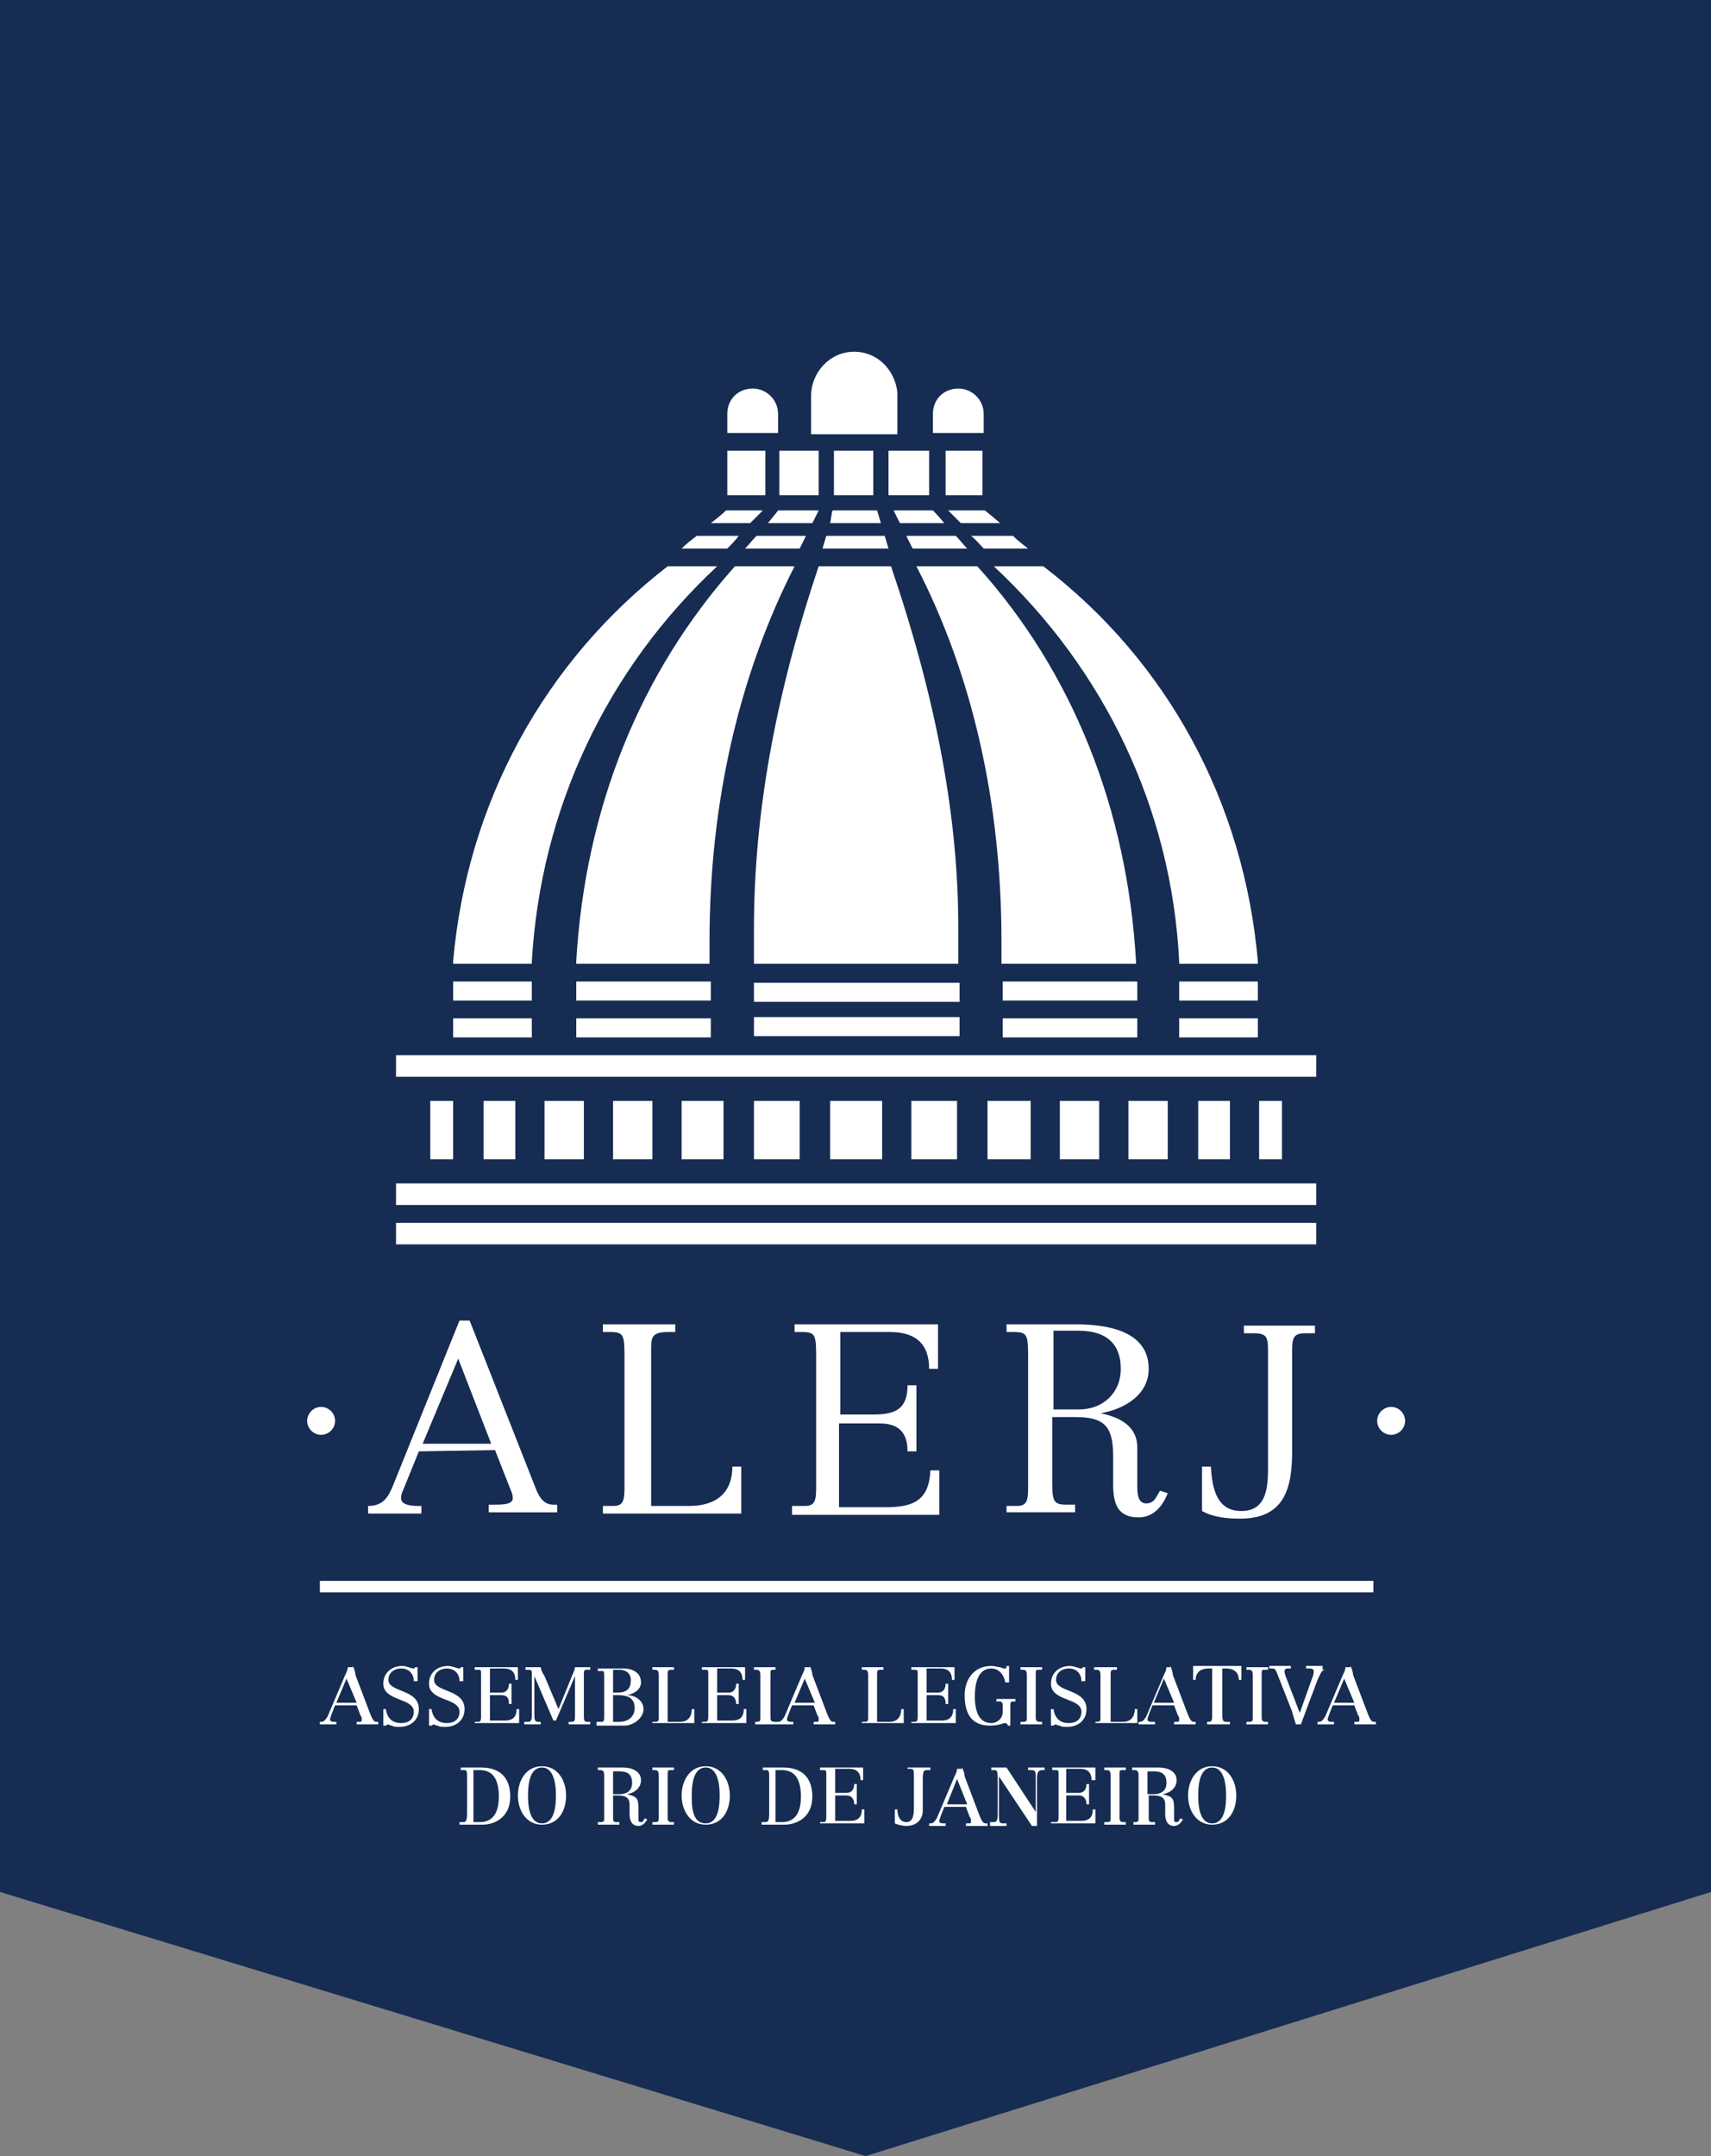 <?xml version="1.0" encoding="utf-8"?>
<!-- Generator: Adobe Illustrator 19.1.0, SVG Export Plug-In . SVG Version: 6.00 Build 0)  -->
<svg version="1.1" id="Layer_1" xmlns="http://www.w3.org/2000/svg" xmlns:xlink="http://www.w3.org/1999/xlink" x="0px" y="0px"
	 viewBox="0 0 134.8 169.8" enable-background="new 0 0 134.8 169.8" xml:space="preserve">
<rect x="0" y="0" width="134.8" height="169.8" fill="#808080" stroke="none"/>
<g>
	<polygon fill="#162C53" points="68.2,169.8 134.8,149 134.8,0 0,0 0,149 	"/>
	<g>
		<g>
			<rect x="99.2" y="86.7" fill="#FFFFFF" width="1.8" height="4.6"/>
			<rect x="33.9" y="86.7" fill="#FFFFFF" width="1.8" height="4.6"/>
			<rect x="70" y="35.5" fill="#FFFFFF" width="3.2" height="3.5"/>
			<path fill="#FFFFFF" d="M109.6,113c-0.6,0-1.1-0.5-1.1-1.1c0-0.6,0.5-1.1,1.1-1.1c0.6,0,1.1,0.5,1.1,1.1
				C110.7,112.5,110.2,113,109.6,113"/>
			<path fill="#FFFFFF" d="M25.3,113c-0.6,0-1.1-0.5-1.1-1.1c0-0.6,0.5-1.1,1.1-1.1c0.6,0,1.1,0.5,1.1,1.1
				C26.4,112.5,25.9,113,25.3,113"/>
			<rect x="31.2" y="96.3" fill="#FFFFFF" width="72.5" height="1.7"/>
			<rect x="25.2" y="124.5" fill="#FFFFFF" width="83" height="0.9"/>
			<rect x="94.4" y="86.7" fill="#FFFFFF" width="2.5" height="4.6"/>
			<rect x="88.9" y="86.7" fill="#FFFFFF" width="3.1" height="4.6"/>
			<rect x="83.5" y="86.7" fill="#FFFFFF" width="3.1" height="4.6"/>
			<rect x="77.8" y="86.7" fill="#FFFFFF" width="3.4" height="4.6"/>
			<rect x="71.8" y="86.7" fill="#FFFFFF" width="3.6" height="4.6"/>
			<rect x="65.4" y="86.7" fill="#FFFFFF" width="4.1" height="4.6"/>
			<rect x="59.4" y="86.7" fill="#FFFFFF" width="3.6" height="4.6"/>
			<rect x="53.7" y="86.7" fill="#FFFFFF" width="3.3" height="4.6"/>
			<rect x="48.3" y="86.7" fill="#FFFFFF" width="3.1" height="4.6"/>
			<rect x="42.9" y="86.7" fill="#FFFFFF" width="3.1" height="4.6"/>
			<rect x="38.1" y="86.7" fill="#FFFFFF" width="2.5" height="4.6"/>
			<path fill="#FFFFFF" d="M75.6,78.9H59.4v-1.5h16.2V78.9z M75.6,81.6H59.4v-1.5h16.2V81.6z"/>
			<path fill="#FFFFFF" d="M89.6,78.8H79v-1.5h10.6V78.8z M89.6,81.7H79v-1.5h10.6V81.7z"/>
			<path fill="#FFFFFF" d="M99.1,78.8h-6.2v-1.5h6.2V78.8z M99.1,81.7h-6.2v-1.5l6.2,0V81.7z"/>
			<path fill="#FFFFFF" d="M41.9,78.8h-6.2v-1.5h6.2V78.8z M41.9,81.7h-6.2v-1.5h6.2V81.7z"/>
			<path fill="#FFFFFF" d="M70.2,44.6c3.6,10.6,5.3,19.8,5.3,28.5c0,0.9,0,1.8,0,2.6l0,0.2H59.4v-0.2c0-0.9,0-1.8,0-2.6
				c0-9,1.7-18.4,5.1-28.5H70.2z"/>
			<path fill="#FFFFFF" d="M77,44.6c7.5,8.3,11.8,19.1,12.5,31.1l0,0.2H78.9l0-0.2c0-0.5,0-1.1,0-1.6c0-10.9-2.3-21-6.7-29.5H77z"/>
			<path fill="#FFFFFF" d="M82.2,44.6c9.8,7.5,15.8,18.6,16.9,31.1l0,0.2h-6.2l0-0.2c-0.6-12-5.9-23-14.6-31.1L82.2,44.6z"/>
			<rect x="31.2" y="93.2" fill="#FFFFFF" width="72.5" height="1.7"/>
			<rect x="31.2" y="83.1" fill="#FFFFFF" width="72.5" height="1.7"/>
			<rect x="57.3" y="35.5" fill="#FFFFFF" width="3" height="3.5"/>
			<rect x="61.4" y="35.5" fill="#FFFFFF" width="3.1" height="3.5"/>
			<rect x="74.5" y="35.5" fill="#FFFFFF" width="2.9" height="3.5"/>
			<rect x="65.7" y="35.5" fill="#FFFFFF" width="3.1" height="3.5"/>
			<path fill="#FFFFFF" d="M63.9,34.2l6.8,0l0-3.3c-0.2-1.8-1.6-3.2-3.4-3.2c-1.9,0-3.4,1.6-3.4,3.5L63.9,34.2z"/>
			<path fill="#FFFFFF" d="M73.5,32.6c0-1.2,0.9-2,2-2c1.1,0,2,0.9,2,2v1.5h-4V32.6z"/>
			<path fill="#FFFFFF" d="M57.3,32.6c0-1.2,0.9-2,2-2c1.1,0,2,0.9,2,2v1.5h-4L57.3,32.6z"/>
			<path fill="#FFFFFF" d="M33,114.3l-1.3,3.2c-0.1,0.2-0.1,0.4-0.1,0.5c0,0.5,0.7,0.6,1.4,0.6h0.2v0.6h-4.2v-0.6
				c1.2,0,1.6-0.7,2-1.7l5.2-12.9h0.8l5.2,13.2c0.3,0.8,0.7,1.3,1.4,1.3h0.3v0.6l-5.4,0v-0.6H39c0.5,0,1.4,0,1.4-0.5
				c0-0.3-0.1-0.5-0.3-1l-1.1-2.8L33,114.3z M38.7,113.7l-2.6-6.7l-2.8,6.7L38.7,113.7z"/>
			<path fill="#FFFFFF" d="M53.2,104.3v0.6h-0.6c-1.3,0-1.3,0.5-1.3,1.4l0,12.3h3c2.2,0,3.4-1.1,3.4-3.1h0.7v3.7l-10.9,0v-0.6h0.8
				c0.8,0,0.9-0.4,0.9-1.5l0-9.9c0-2.1,0-2.3-1.2-2.3h-0.5v-0.6L53.2,104.3z"/>
			<path fill="#FFFFFF" d="M62.6,118.6h0.8c0.8,0,0.9-0.4,0.9-1.5l0-9.9c0-2.1,0-2.3-1.2-2.3h-0.5v-0.6l11.3,0l0,3.5h-0.7
				c0-2-1.1-2.9-3.1-2.9l-3.9,0v6.5l2.6,0c1.7,0,2.7-0.4,2.7-2.3h0.7v5.2h-0.7c0-2-1.3-2.2-2.3-2.2h-3.1l0,6.6h3.7
				c2.1,0,3.4-0.5,3.5-2.9h0.7v3.5l-11.6,0V118.6z"/>
			<path fill="#FFFFFF" d="M79.3,118.6h0.8c0.8,0,0.9-0.4,0.9-1.5l0-9.9c0-2.1,0-2.3-1.2-2.3h-0.5v-0.6h5.5c2.4,0,5.7,0.5,5.7,3.5
				c0,2.1-2,3.2-3.8,3.5v0c1.5,0.3,2.9,1,2.9,2.7v3c0,0.5,0,1.4,0.7,1.4c0.7,0,0.8-0.6,1.1-1l0.6,0.2c-0.4,1-1.1,1.9-2.3,1.9
				c-1.6,0-2-1-2-2.6v-2.2c0-2.4-0.7-3.1-3-3.1l-1.8,0l0,5.1c0,1.5,0.1,1.8,1.1,1.8l0.7,0v0.6l-5.4,0V118.6z M83,111h2
				c1.9,0,3.3-1.3,3.3-3.2c0-2.1-1.3-3-3.3-3l-2,0V111z"/>
			<path fill="#FFFFFF" d="M94.7,115.5h0.7c0.1,2,0.6,3.5,2.4,3.5c1.9,0,2.1-1.7,2.1-3.3l0-9.1c0-1.2,0-1.6-1.1-1.6h-0.8v-0.6l5.6,0
				v0.6h-0.8c-1,0-1,0.5-1,1.6v7.7c0,2.9-0.6,5.3-4.1,5.3c-1,0-2.1-0.1-3-0.6V115.5z"/>
			<path fill="#FFFFFF" d="M27.8,131.2c0.1,0.2,0.2,0.5,0.2,0.7l1.1,2.9c0.3,0.8,0.4,0.8,0.6,0.8h0.1v0.2h-1.7v-0.2h0.1
				c0.3,0,0.3,0,0.3-0.2c0-0.1,0-0.2-0.1-0.3l-0.3-0.8h-1.7l-0.2,0.5c-0.1,0.3-0.2,0.5-0.2,0.6c0,0.2,0.2,0.2,0.4,0.2h0.1v0.2h-1.3
				v-0.2h0.1c0.2,0,0.3-0.1,0.5-0.4l1.4-3.3c0.1-0.2,0.2-0.4,0.2-0.6H27.8z M28.1,134.1l-0.8-1.9l-0.8,1.9H28.1z"/>
			<path fill="#FFFFFF" d="M32.8,132.4h-0.2c0-0.6-0.4-1-1-1c-0.5,0-1,0.3-1,0.9c0,1,2.4,0.7,2.4,2.3c0,0.9-0.7,1.4-1.5,1.4
				c-0.3,0-0.5,0-0.6-0.1c-0.2,0-0.3-0.1-0.3-0.1c-0.1,0-0.2,0.1-0.2,0.1h-0.2v-1.3h0.2c0.1,0.7,0.5,1.1,1.2,1.1c0.6,0,1-0.3,1-0.9
				c0-1.1-2.4-0.8-2.4-2.2c0-0.9,0.7-1.4,1.5-1.4c0.3,0,0.7,0.2,0.9,0.2c0.1,0,0.1-0.1,0.1-0.1h0.2V132.4z"/>
			<path fill="#FFFFFF" d="M36.4,132.4h-0.2c0-0.6-0.4-1-1-1c-0.5,0-1,0.3-1,0.9c0,1,2.4,0.7,2.4,2.3c0,0.9-0.7,1.4-1.5,1.4
				c-0.3,0-0.5,0-0.6-0.1c-0.2,0-0.3-0.1-0.3-0.1c-0.1,0-0.2,0.1-0.2,0.1h-0.2v-1.3H34c0.1,0.7,0.5,1.1,1.2,1.1c0.6,0,1-0.3,1-0.9
				c0-1.1-2.4-0.8-2.4-2.2c0-0.9,0.7-1.4,1.5-1.4c0.3,0,0.7,0.2,0.9,0.2c0.1,0,0.1-0.1,0.1-0.1h0.2V132.4z"/>
			<path fill="#FFFFFF" d="M37.3,135.6h0.3c0.2,0,0.3,0,0.3-0.4v-3.3c0-0.4,0-0.4-0.3-0.4h-0.2v-0.2h3.4v1h-0.2
				c0-0.6-0.3-0.9-0.9-0.9h-1.1v1.9h0.9c0.4,0,0.6-0.3,0.6-0.7h0.2v1.6h-0.2c0-0.4-0.1-0.7-0.6-0.7h-0.9v2h1.2
				c0.6,0,0.9-0.3,0.9-0.9h0.2v1.1h-3.5V135.6z"/>
			<path fill="#FFFFFF" d="M41.4,135.6h0.2c0.3,0,0.3-0.2,0.3-0.7v-3.1c0-0.2,0-0.3-0.3-0.3h-0.2v-0.2h1.2c0,0.1,0.1,0.4,0.3,0.7
				l1.1,2.6l1.1-2.7c0.1-0.2,0.2-0.5,0.2-0.6h1.2v0.2h-0.3c-0.2,0-0.2,0.1-0.2,0.4v3.1c0,0.5,0,0.6,0.3,0.6h0.2v0.2h-1.7v-0.2h0.2
				c0.3,0,0.3-0.1,0.3-0.6v-3h0l-1.5,3.5h-0.2l-1.5-3.5h0v2.9c0,0.5,0,0.7,0.3,0.7h0.2v0.2h-1.3V135.6z"/>
			<path fill="#FFFFFF" d="M47.1,135.6h0.3c0.2,0,0.2-0.1,0.2-0.6v-2.8c0-0.6,0-0.6-0.2-0.6h-0.3v-0.2h2c0.7,0,1.4,0.3,1.4,1.1
				c0,0.6-0.6,0.9-1.1,1v0c0.6,0,1.3,0.4,1.3,1.1c0,0.7-0.8,1.3-1.5,1.3h-2.2V135.6z M48.3,133.3h0.3c0.8,0,1.1-0.3,1.1-1
				c0-0.6-0.5-0.8-0.9-0.8h-0.5V133.3z M48.3,135.6h0.5c0.7,0,1.2-0.4,1.2-1.1c0-0.8-0.6-1-1.3-1h-0.4V135.6z"/>
			<path fill="#FFFFFF" d="M51.4,135.6h0.2c0.3,0,0.3-0.1,0.3-0.3v-3.4c0-0.3-0.1-0.4-0.3-0.4h-0.2v-0.2h1.7v0.2h-0.2
				c-0.3,0-0.3,0.1-0.3,0.4v3.7h1c0.5,0,0.9-0.3,0.9-1h0.2v1.1h-3.3V135.6z"/>
			<path fill="#FFFFFF" d="M55.2,135.6h0.3c0.2,0,0.3,0,0.3-0.4v-3.3c0-0.4,0-0.4-0.3-0.4h-0.2v-0.2h3.4v1h-0.2
				c0-0.6-0.3-0.9-0.9-0.9h-1.1v1.9h0.9c0.4,0,0.6-0.3,0.6-0.7h0.2v1.6H58c0-0.4-0.2-0.7-0.6-0.7h-0.9v2h1.2c0.6,0,0.9-0.3,0.9-0.9
				h0.2v1.1h-3.5V135.6z"/>
			<path fill="#FFFFFF" d="M59.4,135.6h0.2c0.3,0,0.3-0.1,0.3-0.3v-3.4c0-0.3-0.1-0.4-0.3-0.4h-0.2v-0.2h1.7v0.2H61
				c-0.3,0-0.3,0-0.3,0.4v3.4c0,0.2,0.1,0.3,0.3,0.3h0.2v0.2h-1.7V135.6z"/>
			<path fill="#FFFFFF" d="M63.8,131.2c0.1,0.2,0.2,0.5,0.2,0.7l1.1,2.9c0.3,0.8,0.4,0.8,0.6,0.8h0.1v0.2h-1.7v-0.2h0.1
				c0.3,0,0.3,0,0.3-0.2c0-0.1,0-0.2-0.1-0.3l-0.3-0.8h-1.7l-0.2,0.5c-0.1,0.3-0.2,0.5-0.2,0.6c0,0.2,0.2,0.2,0.4,0.2h0.1v0.2h-1.3
				v-0.2h0.1c0.2,0,0.3-0.1,0.5-0.4l1.4-3.3c0.1-0.2,0.2-0.4,0.2-0.6H63.8z M64.2,134.1l-0.8-1.9l-0.8,1.9H64.2z"/>
			<path fill="#FFFFFF" d="M67.9,135.6h0.2c0.3,0,0.3-0.1,0.3-0.3v-3.4c0-0.3-0.1-0.4-0.3-0.4h-0.2v-0.2h1.7v0.2h-0.2
				c-0.3,0-0.3,0.1-0.3,0.4v3.7h1c0.5,0,0.9-0.3,0.9-1h0.2v1.1h-3.3V135.6z"/>
			<path fill="#FFFFFF" d="M71.7,135.6H72c0.2,0,0.3,0,0.3-0.4v-3.3c0-0.4,0-0.4-0.3-0.4h-0.2v-0.2h3.4v1H75c0-0.6-0.3-0.9-0.9-0.9
				H73v1.9h0.9c0.4,0,0.6-0.3,0.6-0.7h0.2v1.6h-0.2c0-0.4-0.1-0.7-0.6-0.7H73v2h1.2c0.6,0,0.9-0.3,0.9-0.9h0.2v1.1h-3.5V135.6z"/>
			<path fill="#FFFFFF" d="M79.4,132.5h-0.2c-0.1-0.6-0.5-1.1-1.1-1.1c-1.1,0-1.3,1.3-1.3,2.2c0,0.9,0.2,2.1,1.3,2.1
				c0.4,0,0.9-0.3,0.9-0.9v-0.5c0-0.2-0.1-0.3-0.2-0.3h-0.3v-0.2H80v0.2h-0.2c-0.2,0-0.2,0.1-0.2,0.4v1.5h-0.2
				c0-0.1-0.1-0.2-0.2-0.2c-0.2,0-0.5,0.2-1.2,0.2c-1.5,0-2-1-2-2.4c0-1.2,0.7-2.3,2.1-2.3c0.3,0,0.5,0.1,0.7,0.1
				c0.2,0.1,0.3,0.1,0.4,0.1c0.1,0,0.1-0.1,0.1-0.2h0.2V132.5z"/>
			<path fill="#FFFFFF" d="M80.4,135.6h0.2c0.3,0,0.3-0.1,0.3-0.3v-3.4c0-0.3-0.1-0.4-0.3-0.4h-0.2v-0.2h1.7v0.2h-0.2
				c-0.3,0-0.3,0-0.3,0.4v3.4c0,0.2,0.1,0.3,0.3,0.3h0.2v0.2h-1.7V135.6z"/>
			<path fill="#FFFFFF" d="M85.4,132.4h-0.2c0-0.6-0.4-1-1-1c-0.5,0-1,0.3-1,0.9c0,1,2.4,0.7,2.4,2.3c0,0.9-0.7,1.4-1.5,1.4
				c-0.3,0-0.5,0-0.6-0.1c-0.2,0-0.3-0.1-0.3-0.1c-0.1,0-0.2,0.1-0.2,0.1h-0.2v-1.3h0.2c0.1,0.7,0.5,1.1,1.2,1.1c0.6,0,1-0.3,1-0.9
				c0-1.1-2.4-0.8-2.4-2.2c0-0.9,0.7-1.4,1.5-1.4c0.3,0,0.7,0.2,0.9,0.2c0.1,0,0.1-0.1,0.1-0.1h0.2V132.4z"/>
			<path fill="#FFFFFF" d="M86.2,135.6h0.2c0.3,0,0.3-0.1,0.3-0.3v-3.4c0-0.3-0.1-0.4-0.3-0.4h-0.2v-0.2H88v0.2h-0.2
				c-0.3,0-0.3,0.1-0.3,0.4v3.7h1c0.5,0,0.9-0.3,0.9-1h0.2v1.1h-3.3V135.6z"/>
			<path fill="#FFFFFF" d="M92.2,131.2c0.1,0.2,0.2,0.5,0.2,0.7l1.1,2.9c0.3,0.8,0.4,0.8,0.6,0.8h0.1v0.2h-1.7v-0.2h0.1
				c0.3,0,0.3,0,0.3-0.2c0-0.1,0-0.2-0.1-0.3l-0.3-0.8h-1.7l-0.2,0.5c-0.1,0.3-0.2,0.5-0.2,0.6c0,0.2,0.2,0.2,0.4,0.2H91v0.2h-1.3
				v-0.2h0.1c0.2,0,0.3-0.1,0.5-0.4l1.4-3.3c0.1-0.2,0.2-0.4,0.2-0.6H92.2z M92.5,134.1l-0.8-1.9l-0.8,1.9H92.5z"/>
			<path fill="#FFFFFF" d="M94.9,135.6h0.3c0.3,0,0.3-0.1,0.3-0.7v-3.5h-0.3c-0.6,0-1,0.3-1,0.9h-0.2v-1.1h3.8v1.1h-0.2
				c0-0.6-0.4-0.9-1-0.9h-0.3v3.5c0,0.5,0,0.7,0.3,0.7h0.3v0.2h-1.8V135.6z"/>
			<path fill="#FFFFFF" d="M98.2,135.6h0.2c0.3,0,0.3-0.1,0.3-0.3v-3.4c0-0.3-0.1-0.4-0.3-0.4h-0.2v-0.2h1.7v0.2h-0.2
				c-0.3,0-0.3,0-0.3,0.4v3.4c0,0.2,0.1,0.3,0.3,0.3h0.2v0.2h-1.7V135.6z"/>
			<path fill="#FFFFFF" d="M104.5,131.5L104.5,131.5c-0.4,0-0.4,0.2-0.7,0.8l-1.2,3.2c0,0.1-0.1,0.2-0.1,0.3h-0.4
				c-0.1-0.3-0.2-0.6-0.3-1l-1.1-2.8c-0.2-0.5-0.2-0.6-0.5-0.6h-0.2v-0.2h1.7v0.2h-0.3c-0.1,0-0.2,0.1-0.2,0.2c0,0.1,0,0.2,0.2,0.7
				l1,2.6l1-2.8c0.1-0.2,0.1-0.4,0.1-0.5c0-0.1-0.1-0.2-0.3-0.2h-0.3v-0.2h1.3V131.5z"/>
			<path fill="#FFFFFF" d="M106.4,131.2c0.1,0.2,0.2,0.5,0.2,0.7l1.1,2.9c0.3,0.8,0.4,0.8,0.6,0.8h0.1v0.2h-1.7v-0.2h0.1
				c0.3,0,0.3,0,0.3-0.2c0-0.1,0-0.2-0.1-0.3l-0.3-0.8H105l-0.2,0.5c-0.1,0.3-0.2,0.5-0.2,0.6c0,0.2,0.2,0.2,0.4,0.2h0.1v0.2h-1.3
				v-0.2h0.1c0.2,0,0.3-0.1,0.5-0.4l1.4-3.3c0.1-0.2,0.2-0.4,0.2-0.6H106.4z M106.7,134.1l-0.8-1.9l-0.8,1.9H106.7z"/>
			<path fill="#FFFFFF" d="M36.1,139.2h1.8c1.5,0,2.3,0.8,2.3,2.3c0,1.6-1.2,2.2-2.2,2.2h-1.8v-0.2h0.3c0.2,0,0.3-0.1,0.3-0.7V140
				c0-0.4,0-0.6-0.2-0.6h-0.3V139.2z M37.3,143.5h0.5c1.2,0,1.5-1,1.5-2c0-1.1-0.3-2.1-1.5-2.1h-0.5V143.5z"/>
			<path fill="#FFFFFF" d="M42.7,139.1c1.3,0,1.9,1.2,1.9,2.3c0,1.2-0.6,2.3-1.9,2.3c-1.3,0-1.9-1.2-1.9-2.3
				C40.8,140.3,41.4,139.1,42.7,139.1 M42.7,143.6c1,0,1.1-1.4,1.1-2.2c0-0.7-0.1-2.2-1.1-2.2c-1,0-1.1,1.4-1.1,2.2
				C41.6,142.2,41.7,143.6,42.7,143.6"/>
			<path fill="#FFFFFF" d="M47.1,143.5h0.2c0.3,0,0.3-0.1,0.3-0.3v-3.4c0-0.3-0.1-0.4-0.3-0.4h-0.2v-0.2h2c0.7,0,1.4,0.3,1.4,1
				c0,0.6-0.5,1-1.1,1.1v0c0.8,0.2,0.9,0.3,0.9,1.2l0,0.8c0,0.1,0,0.2,0.2,0.2c0.2,0,0.2-0.2,0.3-0.3l0.2,0.1
				c-0.2,0.3-0.4,0.5-0.7,0.5c-0.5,0-0.7-0.4-0.7-0.9l0-0.8c0-0.5-0.3-0.7-0.9-0.7h-0.4v1.7c0,0.3,0,0.4,0.3,0.4h0.2v0.2h-1.7V143.5
				z M48.3,141.3h0.5c0.5,0,1-0.2,1-0.9c0-0.7-0.4-0.9-1-0.9h-0.5V141.3z"/>
			<path fill="#FFFFFF" d="M51.4,143.5h0.2c0.3,0,0.3-0.1,0.3-0.3v-3.4c0-0.3-0.1-0.4-0.3-0.4h-0.2v-0.2h1.7v0.2h-0.2
				c-0.3,0-0.3,0-0.3,0.4v3.4c0,0.2,0.1,0.3,0.3,0.3h0.2v0.2h-1.7V143.5z"/>
			<path fill="#FFFFFF" d="M55.6,139.1c1.3,0,1.9,1.2,1.9,2.3c0,1.2-0.6,2.3-1.9,2.3c-1.3,0-1.9-1.2-1.9-2.3
				C53.7,140.3,54.3,139.1,55.6,139.1 M55.6,143.6c1,0,1.1-1.4,1.1-2.2c0-0.7-0.1-2.2-1.1-2.2c-1,0-1.1,1.4-1.1,2.2
				C54.5,142.2,54.5,143.6,55.6,143.6"/>
			<path fill="#FFFFFF" d="M59.9,139.2h1.8c1.5,0,2.3,0.8,2.3,2.3c0,1.6-1.2,2.2-2.2,2.2h-1.8v-0.2h0.3c0.2,0,0.3-0.1,0.3-0.7V140
				c0-0.4,0-0.6-0.2-0.6h-0.3V139.2z M61.1,143.5h0.5c1.2,0,1.5-1,1.5-2c0-1.1-0.3-2.1-1.5-2.1h-0.5V143.5z"/>
			<path fill="#FFFFFF" d="M64.5,143.5h0.3c0.2,0,0.3,0,0.3-0.4v-3.3c0-0.4,0-0.4-0.3-0.4h-0.2v-0.2H68v1h-0.2
				c0-0.6-0.3-0.9-0.9-0.9h-1.1v1.9h0.9c0.4,0,0.6-0.3,0.6-0.7h0.2v1.6h-0.2c0-0.4-0.2-0.7-0.6-0.7h-0.9v2h1.2
				c0.6,0,0.9-0.3,0.9-0.9h0.2v1.1h-3.5V143.5z"/>
			<path fill="#FFFFFF" d="M71.5,139.2h1.8v0.2h-0.3c-0.2,0-0.3,0.1-0.3,0.7v2.5c0,0.6-0.4,1.2-1.3,1.2c-0.3,0-0.7-0.1-0.9-0.2v-1.1
				h0.2c0,0.5,0.2,1,0.7,1c0.5,0,0.6-0.5,0.6-1.1v-2.4c0-0.6,0-0.7-0.3-0.7h-0.2V139.2z"/>
			<path fill="#FFFFFF" d="M75.8,139.2c0.1,0.2,0.2,0.5,0.2,0.7l1.1,2.9c0.3,0.8,0.4,0.8,0.6,0.8h0.1v0.2h-1.7v-0.2h0.1
				c0.3,0,0.3,0,0.3-0.2c0-0.1,0-0.2-0.1-0.3l-0.3-0.8h-1.7l-0.2,0.5c-0.1,0.3-0.2,0.5-0.2,0.6c0,0.2,0.2,0.2,0.4,0.2h0.1v0.2h-1.3
				v-0.2h0.1c0.2,0,0.3-0.1,0.5-0.4l1.4-3.3c0.1-0.2,0.2-0.4,0.2-0.6H75.8z M76.2,142.1l-0.8-2l-0.8,2H76.2z"/>
			<path fill="#FFFFFF" d="M78.1,143.5h0.2c0.3,0,0.3-0.3,0.3-0.7v-2.5c0-0.8,0-0.9-0.3-0.9h-0.2v-0.2h1.2l2.3,3.5h0v-2.6
				c0-0.6,0-0.7-0.4-0.7H81v-0.2h1.3v0.2h-0.2c-0.3,0-0.4,0.2-0.4,0.7v3.7h-0.4l-2.6-3.9h0v3c0,0.5,0,0.7,0.3,0.7h0.3v0.2h-1.3
				V143.5z"/>
			<path fill="#FFFFFF" d="M82.8,143.5h0.3c0.2,0,0.3,0,0.3-0.4v-3.3c0-0.4,0-0.4-0.3-0.4h-0.2v-0.2h3.4v1H86c0-0.6-0.3-0.9-0.9-0.9
				H84v1.9H85c0.4,0,0.6-0.3,0.6-0.7h0.2v1.6h-0.2c0-0.4-0.2-0.7-0.6-0.7H84v2h1.2c0.6,0,0.9-0.3,0.9-0.9h0.2v1.1h-3.5V143.5z"/>
			<path fill="#FFFFFF" d="M87,143.5h0.2c0.3,0,0.3-0.1,0.3-0.3v-3.4c0-0.3-0.1-0.4-0.3-0.4H87v-0.2h1.7v0.2h-0.2
				c-0.3,0-0.3,0-0.3,0.4v3.4c0,0.2,0.1,0.3,0.3,0.3h0.2v0.2H87V143.5z"/>
			<path fill="#FFFFFF" d="M89.2,143.5h0.2c0.3,0,0.3-0.1,0.3-0.3v-3.4c0-0.3-0.1-0.4-0.3-0.4h-0.2v-0.2h2.1c0.7,0,1.4,0.3,1.4,1
				c0,0.6-0.5,1-1.1,1.1v0c0.8,0.2,0.9,0.3,0.9,1.2l0,0.8c0,0.1,0,0.2,0.2,0.2c0.2,0,0.2-0.2,0.3-0.3l0.2,0.1
				c-0.2,0.3-0.4,0.5-0.7,0.5c-0.5,0-0.7-0.4-0.7-0.9l0-0.8c0-0.5-0.3-0.7-0.9-0.7h-0.4v1.7c0,0.3,0,0.4,0.3,0.4H91v0.2h-1.7V143.5z
				 M90.4,141.3h0.5c0.5,0,1-0.2,1-0.9c0-0.7-0.4-0.9-1-0.9h-0.5V141.3z"/>
			<path fill="#FFFFFF" d="M95.5,139.1c1.3,0,1.9,1.2,1.9,2.3c0,1.2-0.6,2.3-1.9,2.3c-1.3,0-1.9-1.2-1.9-2.3
				C93.6,140.3,94.2,139.1,95.5,139.1 M95.5,143.6c1,0,1.1-1.4,1.1-2.2c0-0.7-0.1-2.2-1.1-2.2c-1,0-1.1,1.4-1.1,2.2
				C94.4,142.2,94.5,143.6,95.5,143.6"/>
			<path fill="#FFFFFF" d="M69.4,41.2l-0.3-1l-3.5,0c-0.1,0.2-0.1,0.6-0.2,1H69.4z"/>
			<path fill="#FFFFFF" d="M70,43.2c-0.1-0.3-0.2-0.7-0.3-1l-4.6,0c-0.1,0.3-0.2,0.7-0.3,1L70,43.2z"/>
			<path fill="#FFFFFF" d="M74.4,41.2c-0.5-0.6-0.9-1-0.9-1h-3.1l0.5,1H74.4z"/>
			<path fill="#FFFFFF" d="M76.2,43.2c-0.3-0.3-0.6-0.7-0.9-1h-3.9l0.5,1H76.2z"/>
			<path fill="#FFFFFF" d="M78.8,41.2c-0.7-0.6-1.2-1-1.2-1h-2.9c0.3,0.3,0.7,0.7,1,1L78.8,41.2z"/>
			<path fill="#FFFFFF" d="M77.5,43.2c-0.3-0.3-0.6-0.7-1-1l3.3,0c0.3,0.3,0.8,0.7,1.2,1L77.5,43.2z"/>
			<path fill="#FFFFFF" d="M56.5,44.6c-8.7,8.1-13.9,19.1-14.6,31.1l0,0.2h-6.2l0-0.2c1.1-12.5,7.2-23.6,16.9-31.1L56.5,44.6z"/>
			<path fill="#FFFFFF" d="M56,78.8H45.4v-1.5H56V78.8z M56,81.7H45.4v-1.5H56V81.7z"/>
			<path fill="#FFFFFF" d="M62.6,44.6c-4.4,8.6-6.7,18.7-6.7,29.5c0,0.5,0,1,0,1.6l0,0.2H45.4l0-0.2c0.7-12,5-22.7,12.5-31.1H62.6z"
				/>
			<path fill="#FFFFFF" d="M63,43.2l0.5-1h-3.9c-0.3,0.3-0.6,0.7-0.9,1L63,43.2z"/>
			<path fill="#FFFFFF" d="M64,41.2l0.5-1h-3.2c0,0-0.3,0.4-0.8,1H64z"/>
			<path fill="#FFFFFF" d="M57.3,43.2c0.3-0.3,0.6-0.6,0.9-1l-3.3,0c-0.4,0.3-0.8,0.6-1.2,1H57.3z"/>
			<path fill="#FFFFFF" d="M59.1,41.2c0,0,0.6-0.6,1-1h-2.9c0,0-0.4,0.4-1.2,1H59.1z"/>
		</g>
	</g>
</g>
</svg>
